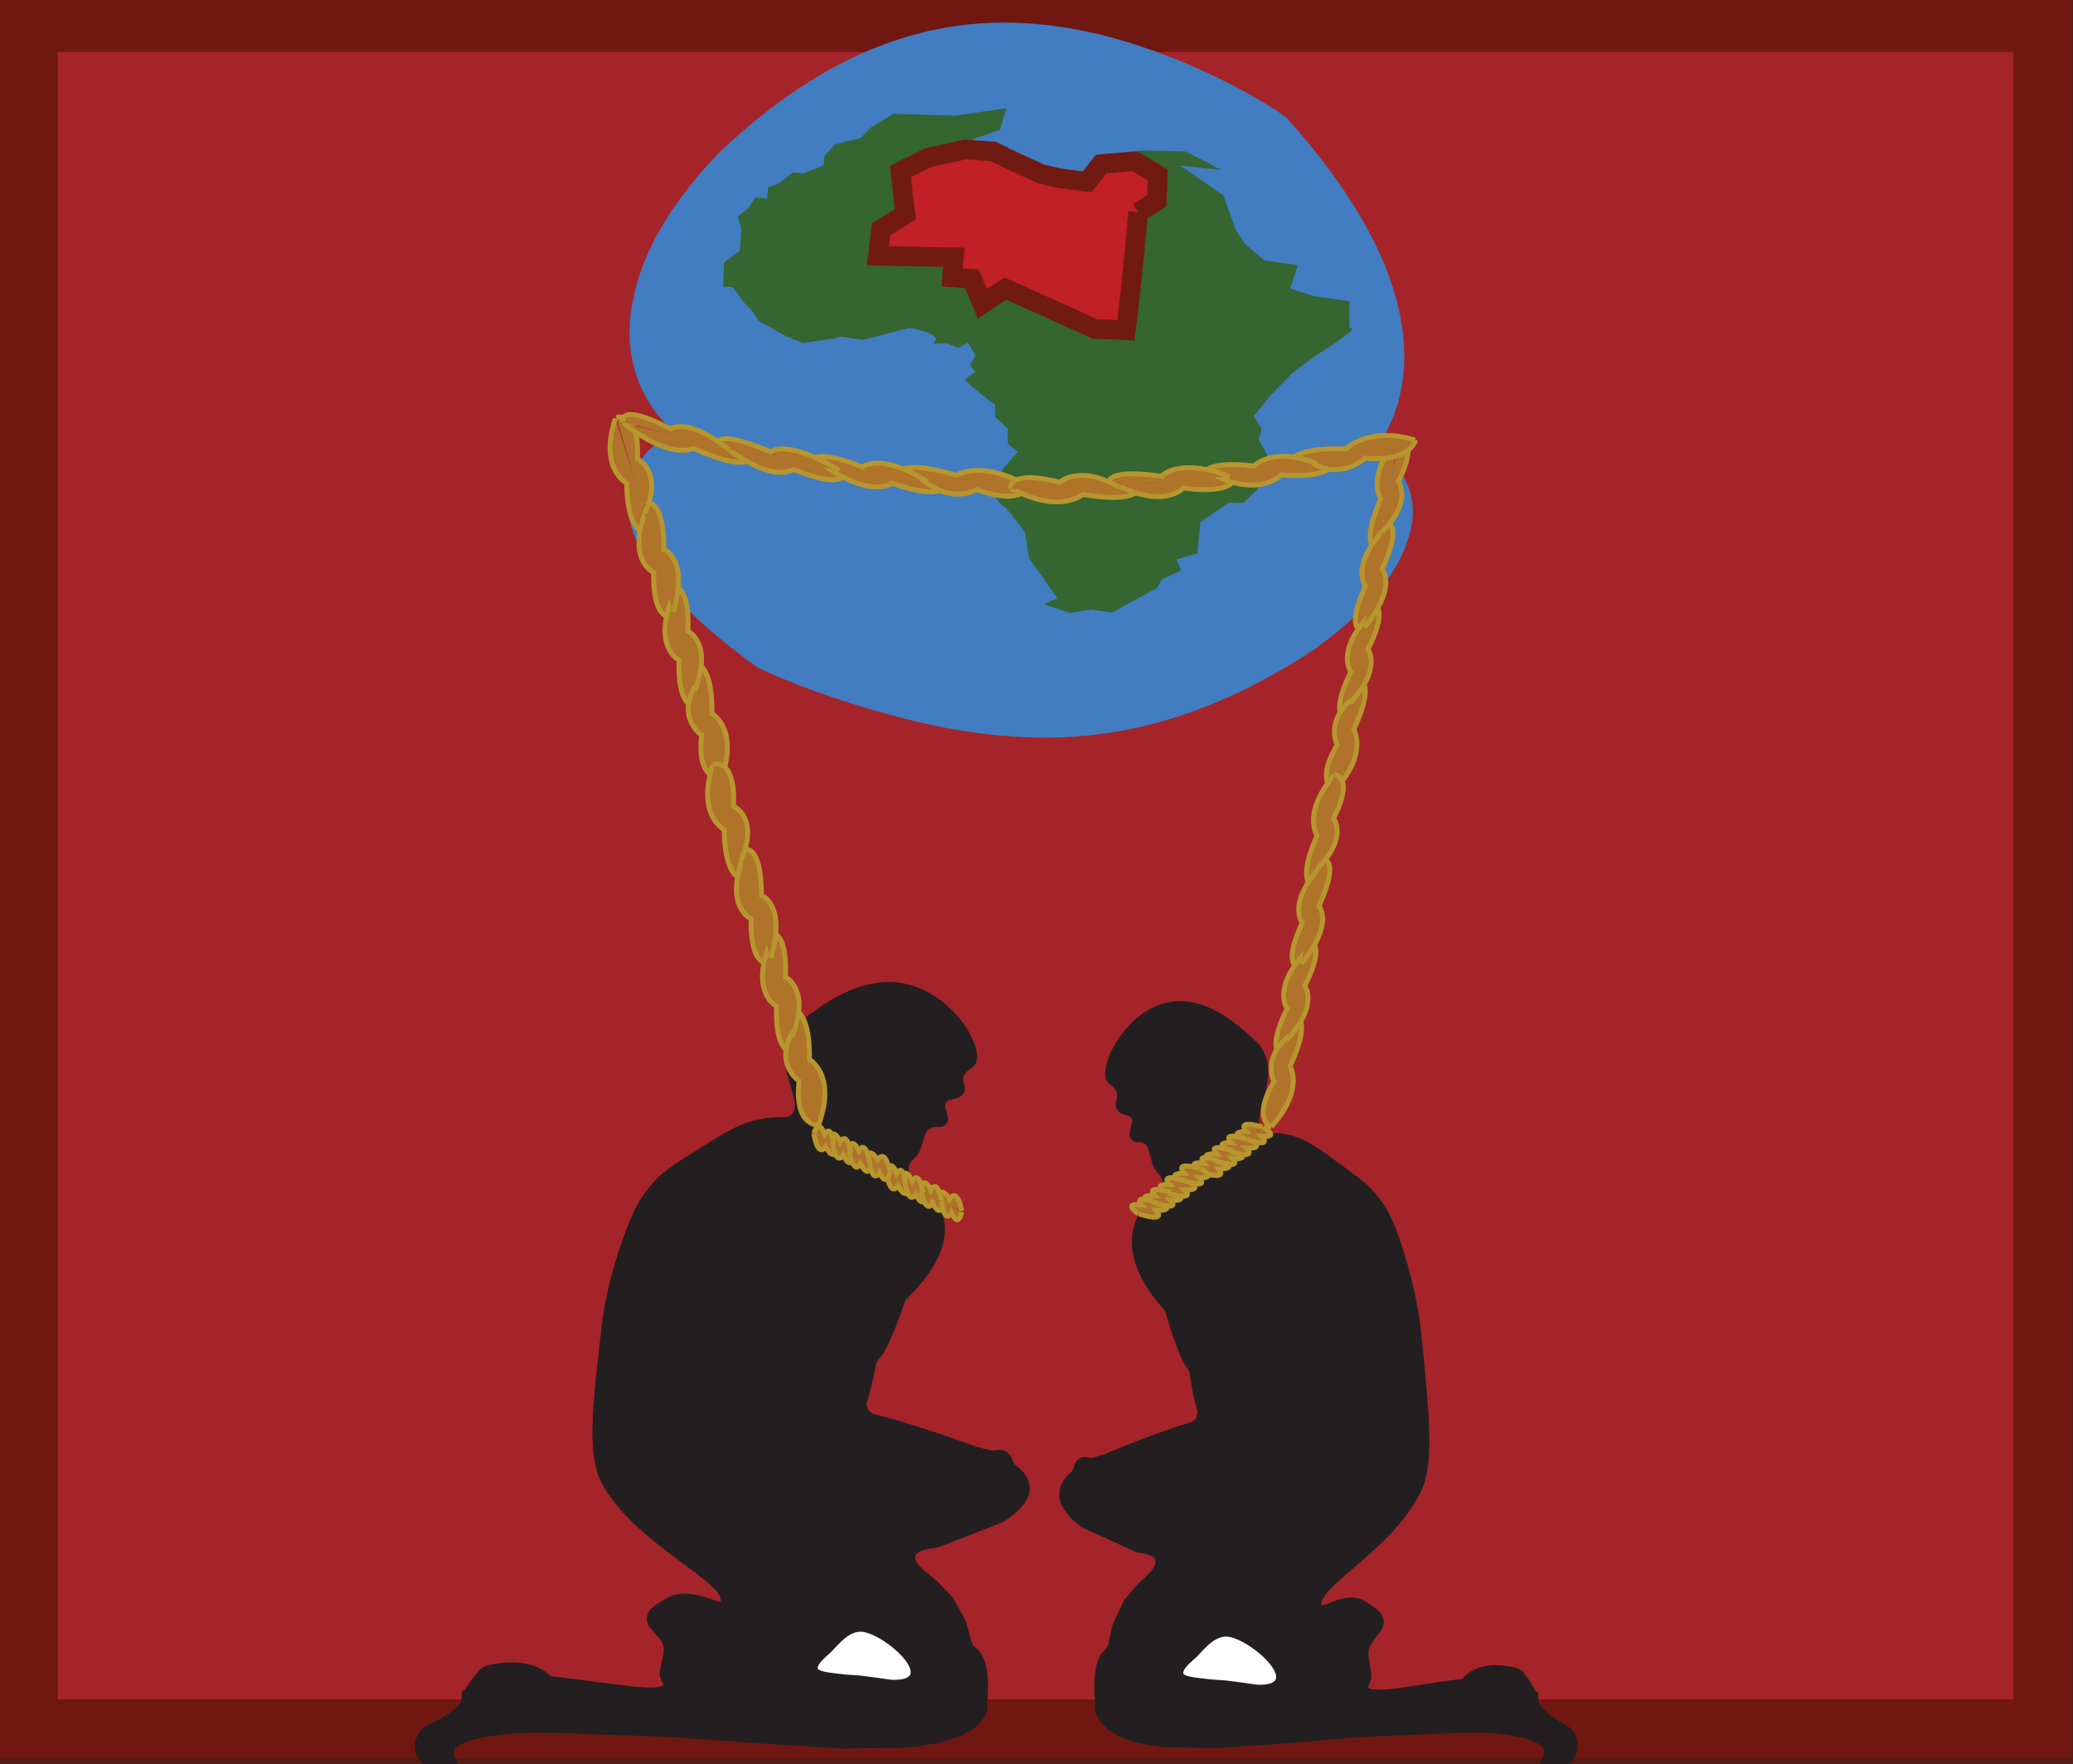<?xml version="1.0" encoding="utf-8"?>
<!-- Generator: Adobe Illustrator 21.1.0, SVG Export Plug-In . SVG Version: 6.00 Build 0)  -->
<svg version="1.1" xmlns="http://www.w3.org/2000/svg" xmlns:xlink="http://www.w3.org/1999/xlink" x="0px" y="0px"
	 viewBox="0 0 423.1 360" style="enable-background:new 0 0 423.1 360;" xml:space="preserve">
<rect x="0" y="0" width="423.1" height="360" fill="#333333" stroke="none"/>
<style type="text/css">
	.st0{display:none;}
	.st1{display:inline;}
	.st2{fill:#FFFFFF;}
	.st3{fill:#AF732A;stroke:#B7962F;stroke-miterlimit:10;}
	.st4{opacity:0.77;fill:#C72026;stroke:#62140C;stroke-width:24;stroke-miterlimit:10;}
	.st5{fill:#231F20;stroke:#231F20;stroke-miterlimit:10;}
	.st6{fill:none;stroke:#231F20;stroke-miterlimit:10;}
	.st7{fill:#FFFFFF;stroke:#231F20;stroke-miterlimit:10;}
	.st8{fill:#417DC0;}
	.st9{fill:#356531;}
	.st10{fill:#C02026;stroke:#711A12;stroke-width:4;stroke-miterlimit:10;}
	.st11{fill:none;stroke:#2B3E99;stroke-miterlimit:10;}
</style>
<g id="Layer_1" class="st0">
	<g class="st1">
		<g>
			<path class="st2" d="M196.8,360.2c0-52.3,0-104.7,0-157c35.3,0,70.5,0,105.8,0c0,52.3,0,104.7,0,157
				C267.4,360.2,232.1,360.2,196.8,360.2z M252.6,325.6c0-0.2,0-0.3,0-0.5c0.8-0.6,1.7-1.1,2.5-1.8c2.9-2.4,6-4.6,8.6-7.2
				c2.3-2.3,4.1-5.1,6-7.9c0.7-1,1.2-2.3,1.4-3.6c0.4-3,0.6-6,0.8-9c0.2-2.7,0.2-5.4,0.3-8.1c0.1-5,0.2-10.1-0.8-15
				c-0.1-0.5-0.2-1-0.3-1.5c-0.5-1.4-1.1-2.8-1.5-4.2c-0.8-3.2-1.5-6.4-2.2-9.6c-0.4-1.8-0.7-3.5-1.1-5.3c-0.2-0.9-0.6-1.9-1-2.7
				c-1.5-2.7-3.2-5.3-5.7-7.4c-2.2-1.9-4.3-3.9-6.9-5.2c-3.9-1.9-7.7-4-11.5-5.9c-1.1-0.5-1.2-1.3-1.2-2.3c-0.2-3.1-0.3-6.2-0.5-9.3
				c-0.1-1.1-0.1-2.3-0.5-3.3c-0.6-1.5-1.6-2.8-3-3.8c-1.2-0.9-1.6-2.6-3.2-3.1c-0.1,0-0.1-0.3-0.2-0.4c-0.3-0.7-0.6-1.6-1.1-2.2
				c-1.5-1.8-2.8-3.1-5.7-1.9c-0.6,0.2-1.1,0.4-1.5,0.5c-0.5-0.5-0.8-1-1.2-1.1c-2.2-0.6-4,0.8-6,1.4c-0.1,0-0.2,0.3-0.3,0.4
				c-0.5,0.6-0.9,1.2-1.9,0.9c-0.6-0.1-1.4,0-1.4,1c-0.1,1.7-0.2,1.7-1.8,1.7c-0.4,0-0.9,0-1.3-0.1c-1-0.2-2-0.2-2,1.2
				c-0.4-0.1-0.8-0.2-1.4-0.3c0.3,0.9,0.6,1.5,0.8,2.2c0.1,0.5,0.1,1,0.1,1.6c0,0.3-0.2,0.5-0.2,0.8c-0.2,1.7-0.4,3.4-0.4,5.1
				c0,0.6,0.2,1.4,0.6,1.8c0.7,0.8,1.3,1.6,1.2,2.7c-0.1,1.3,0.6,2.3,1.8,2.8c0.3,0.1,0.7,0.2,0.9,0.4c0.2,0.3,0.5,0.7,0.5,1
				c0,0.9-0.2,1.7-0.3,2.6c-0.2,1.1,0.3,1.4,1.3,1.5c0.6,0.1,1.5,0.2,1.7,0.7c1,1.6,1.8,3.3,2.6,5c0.3,0.6,0.5,0.9,1.1,1
				c1.1,0.2,2.2,0.5,3.6,0.9c-0.9,1.2-1.6,2.2-2.4,3.2c-2.4,2.9-4.4,6.1-4.9,10c-0.1,1-0.4,2-0.5,3c-0.1,1-0.1,2,0.1,3
				c0.2,1,0.7,1.8,1.2,2.7c0.4,0.9,0.8,1.8,1.4,2.6c1.5,2.1,2.8,4.3,3.6,6.7c0.7,2,1.2,4.1,1.6,6.2c0.2,0.8,0.5,1.1,1.3,1.2
				c0.4,0.1,1,0.3,1.1,0.7c0.7,1.5,1.1,3,1.2,4.7c0.1,1.9,0.6,3.7,0.9,5.7c0,0-0.3,0.1-0.6,0.2c-5,1.2-10.1,2-14.8,4.5
				c-1.9,1-3.8,2.1-6.1,2.4c-1.1,0.1-2.1,0.9-3.2,1.2c-0.7,0.2-1.3,0.4-1.6,1.2c-0.3,0.7-0.8,1.3-1.2,2c-1,1.5-1.7,3.1-1,4.9
				c1,2.6,2.9,4.5,5.4,5.7c4.2,2,8.5,3.9,12.8,5.9c0.2,0.1,0.6,0.3,0.6,0.5c0.2,0.7-0.6,2.5-1.4,2.9c-1.5,0.8-2.1,2.4-3.1,3.5
				c-0.5,0.5-1,1-1.4,1.4c-0.2,0.2-0.4,0.4-0.5,0.6c-0.3,0.6-0.6,1.3-0.8,1.9c-0.5,1.2-1.2,2.3-1.5,3.5c-0.4,1.9-0.9,3.8-1.9,5.6
				c-0.4,0.6-0.7,1.4-0.8,2.1c-0.2,2.9-0.4,5.7-0.5,8.6c-0.1,1.9,1.1,3.4,2.5,4.6c2.1,1.7,4.5,2.6,7.1,2.9
				c7.5,0.9,14.9,0.7,22.4,0.3c7.4-0.4,14.9-1.4,22.3-1.9c6.7-0.4,13.3-0.6,20-0.8c1.7,0,3.5,0.4,5.3,0.7c3.3,0.6,6.6,1.9,10,1.9
				c0.9,0,1.3,0.5,1.8,1.2c0.6,0.9,1.3,1.8,2.1,2.5c0.9,0.8,2.8,0.4,3.2-0.7c0.4-1,0.5-2.2,0.4-3.3c-0.1-1.1-0.6-2.1-0.9-3.2
				c-1.4,0.1-2.2-1-3.1-2c-0.9-1-1.8-2.1-2.7-3.2c-0.4-0.5-0.9-0.8-1.3-1.3c-0.7-1-1.3-2.1-2-3.1c-1.1-1.7-2.3-3.2-4.7-2.6
				c-0.8,0.2-1.6,0-2.4,0.1c-0.4,0-0.9,0.2-1.3,0.4c-0.6,0.2-1.1,0.6-1.6,0.8c-2.7,1.2-5.5,1.4-8.4,1.6c-2.6,0.2-5.1,0.3-7.7,0.3
				c-2,0-4-0.1-6.1-0.1c0-2.7,1.1-4.8,1.8-6.9c0.2-0.8,0.8-1.5,1-2.2c0.4-1.2,0.9-2.5,0.9-3.7c0-1.2-0.4-2.1-1.8-2.4
				c-0.8-0.2-1.6-0.6-2.4-0.9c-0.7-0.2-1.4-0.5-2.1-0.6C255.8,326.1,254.2,325.9,252.6,325.6z"/>
			<path d="M252.6,325.6c1.6,0.2,3.2,0.5,4.8,0.8c0.7,0.1,1.4,0.4,2.1,0.6c0.8,0.3,1.6,0.7,2.4,0.9c1.4,0.3,1.8,1.2,1.8,2.4
				c0,1.2-0.5,2.5-0.9,3.7c-0.2,0.8-0.8,1.5-1,2.2c-0.7,2.2-1.8,4.2-1.8,6.9c2.1,0,4.1,0.1,6.1,0.1c2.6,0,5.2-0.1,7.7-0.3
				c2.9-0.2,5.7-0.4,8.4-1.6c0.6-0.2,1.1-0.6,1.6-0.8c0.4-0.2,0.9-0.3,1.3-0.4c0.8-0.1,1.6,0.1,2.4-0.1c2.4-0.5,3.6,0.9,4.7,2.6
				c0.7,1,1.3,2.1,2,3.1c0.3,0.5,0.9,0.9,1.3,1.3c0.9,1,1.8,2.1,2.7,3.2c0.9,1,1.7,2.1,3.1,2c0.3,1.1,0.8,2.2,0.9,3.2
				c0.1,1.1,0,2.3-0.4,3.3c-0.4,1.1-2.3,1.5-3.2,0.7c-0.8-0.7-1.5-1.6-2.1-2.5c-0.5-0.7-0.9-1.2-1.8-1.2c-3.4,0-6.7-1.3-10-1.9
				c-1.7-0.3-3.5-0.7-5.3-0.7c-6.7,0.2-13.4,0.4-20,0.8c-7.4,0.5-14.9,1.5-22.3,1.9c-7.5,0.4-14.9,0.6-22.4-0.3
				c-2.6-0.3-5.1-1.2-7.1-2.9c-1.4-1.1-2.5-2.6-2.5-4.6c0.1-2.9,0.2-5.7,0.5-8.6c0.1-0.7,0.4-1.5,0.8-2.1c1-1.7,1.5-3.6,1.9-5.6
				c0.3-1.2,1-2.3,1.5-3.5c0.3-0.6,0.5-1.3,0.8-1.9c0.1-0.2,0.3-0.4,0.5-0.6c0.5-0.5,1-1,1.4-1.4c1.1-1.1,1.6-2.7,3.1-3.5
				c0.7-0.4,1.6-2.1,1.4-2.9c-0.1-0.2-0.4-0.4-0.6-0.5c-4.3-2-8.5-3.8-12.8-5.9c-2.5-1.2-4.4-3-5.4-5.7c-0.7-1.8,0-3.4,1-4.9
				c0.5-0.6,1-1.3,1.2-2c0.3-0.8,0.8-1,1.6-1.2c1.1-0.3,2.1-1,3.2-1.2c2.3-0.3,4.2-1.4,6.1-2.4c4.7-2.4,9.8-3.3,14.8-4.5
				c0.3-0.1,0.5-0.1,0.6-0.2c-0.3-1.9-0.8-3.8-0.9-5.7c-0.1-1.7-0.5-3.2-1.2-4.7c-0.2-0.3-0.7-0.6-1.1-0.7c-0.8-0.1-1.1-0.4-1.3-1.2
				c-0.4-2.1-0.9-4.2-1.6-6.2c-0.9-2.4-2.1-4.6-3.6-6.7c-0.6-0.8-1-1.7-1.4-2.6c-0.4-0.9-0.9-1.8-1.2-2.7c-0.2-1-0.2-2-0.1-3
				c0.1-1,0.4-2,0.5-3c0.5-3.9,2.5-7.1,4.9-10c0.8-1,1.5-2,2.4-3.2c-1.4-0.3-2.5-0.6-3.6-0.9c-0.6-0.1-0.8-0.4-1.1-1
				c-0.8-1.7-1.6-3.4-2.6-5c-0.3-0.4-1.1-0.6-1.7-0.7c-0.9-0.1-1.5-0.4-1.3-1.5c0.2-0.8,0.3-1.7,0.3-2.6c0-0.3-0.2-0.7-0.5-1
				c-0.2-0.2-0.6-0.3-0.9-0.4c-1.2-0.5-1.9-1.5-1.8-2.8c0.1-1.1-0.5-1.9-1.2-2.7c-0.4-0.5-0.6-1.2-0.6-1.8c0.1-1.7,0.3-3.4,0.4-5.1
				c0-0.3,0.2-0.5,0.2-0.8c0-0.5,0-1.1-0.1-1.6c-0.2-0.7-0.5-1.3-0.8-2.2c0.6,0.1,0.9,0.2,1.4,0.3c0-1.5,0.9-1.4,2-1.2
				c0.4,0.1,0.9,0,1.3,0.1c1.6,0,1.8-0.1,1.8-1.7c0-1,0.9-1.2,1.4-1c1,0.2,1.4-0.3,1.9-0.9c0.1-0.1,0.2-0.4,0.3-0.4
				c2-0.6,3.8-2,6-1.4c0.4,0.1,0.7,0.7,1.2,1.1c0.4-0.1,1-0.3,1.5-0.5c2.8-1.2,4.2,0.2,5.7,1.9c0.5,0.6,0.7,1.4,1.1,2.2
				c0.1,0.1,0.1,0.4,0.2,0.4c1.6,0.5,2,2.2,3.2,3.1c1.4,1,2.4,2.3,3,3.8c0.4,1,0.4,2.2,0.5,3.3c0.2,3.1,0.4,6.2,0.5,9.3
				c0.1,0.9,0.1,1.8,1.2,2.3c3.9,1.9,7.7,3.9,11.5,5.9c2.6,1.3,4.7,3.3,6.9,5.2c2.4,2.1,4.1,4.6,5.7,7.4c0.5,0.8,0.8,1.8,1,2.7
				c0.4,1.7,0.7,3.5,1.1,5.3c0.7,3.2,1.4,6.4,2.2,9.6c0.4,1.4,1,2.8,1.5,4.2c0.2,0.5,0.2,1,0.3,1.5c1,5,0.9,10,0.8,15
				c-0.1,2.7-0.1,5.4-0.3,8.1c-0.2,3-0.4,6-0.8,9c-0.2,1.2-0.7,2.5-1.4,3.6c-1.9,2.7-3.7,5.5-6,7.9c-2.6,2.7-5.7,4.9-8.6,7.2
				c-0.8,0.6-1.7,1.2-2.5,1.8C252.6,325.3,252.6,325.5,252.6,325.6z M237.8,338.5c0.1,0.1,0.1,0.2,0.2,0.3c3.3,0.2,6.7,0.4,10.1,0.7
				c-0.1-0.8-0.1-1.2-0.3-1.6c-0.9-1.6-1.9-3.2-2.8-4.8c-0.3-0.6-0.7-0.8-1.3-0.5c-1.1,0.5-2.2,1.1-3.4,1.6
				c-1.6,0.8-1.7,0.8-1.4,2.5C239.1,337.6,239.1,338.3,237.8,338.5z"/>
			<path class="st2" d="M237.8,338.5c1.3-0.2,1.3-0.9,1.1-1.8c-0.3-1.7-0.2-1.7,1.4-2.5c1.1-0.6,2.2-1.1,3.4-1.6
				c0.6-0.3,1-0.1,1.3,0.5c0.9,1.6,1.9,3.2,2.8,4.8c0.2,0.3,0.1,0.8,0.3,1.6c-3.5-0.2-6.8-0.4-10.1-0.7
				C237.9,338.7,237.9,338.6,237.8,338.5z"/>
		</g>
	</g>
</g>
<g id="Layer_3">
	<path class="st3" d="M36.3,137.4"/>
	<rect x="-0.2" y="-1.4" class="st4" width="423.1" height="360.2"/>
</g>
<g id="Layer_2">
	<path class="st5" d="M279.1,343.3c-2.3,3.9,8,1.2,19.4-0.2c0.3,0,0.5-0.3,0.7-0.6c3-3,7.9-2.2,10-1.7c0.6,0.2,1.2,0.5,1.5,1
		c1.9,2.5,2.5,3.9,2.7,4.7c0.1,0.5,0.1,0.6,0.1,0.6s-0.1-3.1,0-0.2c0.1,2.3,4.4,4.8,6.1,5.7c0.5,0.3,0.9,0.7,1.2,1.1
		c1.3,2.5,0.5,4.3-0.2,5.3c-0.4,0.6-1.1,0.9-1.9,1c-3.5,0.3-4.1,0-3.7-0.5c1-1.3,0.8-3.2-0.6-4c-4.9-2.8-15.2-2.4-15.2-2.4
		l-20.2,0.8l-16.8,1.4l-13.4,0.9c-0.1,0-0.2,0-0.2,0l-9.9-0.1c-0.1,0-0.1,0-0.2,0c-16.1-1.3-14.5-8.6-14.5-8.6
		c-0.6-7.2,0.8-9.6,1.8-10.4c0.4-0.4,0.8-0.9,0.9-1.5l0.8-3.6c0-0.2,0.1-0.4,0.2-0.6l2-4.3c0.1-0.2,0.2-0.4,0.4-0.6l2.3-2.7
		c0.1-0.1,0.1-0.1,0.2-0.2l2.2-2.1c3.9-4.1-0.7-5-2.1-5.1c-0.3,0-0.6-0.1-0.8-0.2l-10.5-4.8c-0.2-0.1-0.4-0.2-0.5-0.3
		c-6.9-5.1-3.6-8.9-2.1-10.2c0.4-0.3,0.7-0.8,0.8-1.3c0.5-1.8,1.6-1.9,2.3-1.7c0.5,0.1,1,0.1,1.5,0l2.5-0.8c0.1,0,0.1,0,0.2-0.1
		c9.2-3.8,14.1-5.4,16.8-6.2c1.5-0.4,2.3-1.9,1.9-3.3c-0.8-2.6-1.3-5.8-1.5-7.3c-0.1-0.5-0.3-0.9-0.6-1.3c-1.5-1.8-3.7-9-4.3-11.1
		c-0.1-0.4-0.3-0.7-0.6-1c-10.6-12.1-5.6-19.7-1-23.4c1.3-1,1.3-2.9,0.1-4.1c0,0,0,0,0,0c-2.1-2-1.2-5.4-3.3-6.5
		c-1-0.5-1.8,0.1-2.3-0.6c-0.9-1.1,0.9-2.9,0-4.3c-0.7-1.1-2.3-0.6-2.9-1.8c-0.6-1,0.4-1.9,0-3.3c-0.4-1.3-1.5-1.7-2-2.3
		c-1.8-2.7,3.8-14.4,12.9-15.6c6.7-0.9,12.6,4.3,15.1,6.5c1.6,1.4,2.3,2.1,2.9,3.1c3.4,6.2-2.9,13.6,0,16.6c1.1,1.1,1.9,0.1,5.7,1
		c3.5,0.8,6,2.7,11.1,6.5c3.4,2.5,5.1,3.7,6.6,5.7c2.3,2.8,3.3,5.5,4.1,7.6c3.8,10.6,4.7,19.4,4.7,19.4c1.8,18.3,2.8,27.4,0,33
		c-5.9,12-21.7,19.4-20.2,23.6c0.4,1.3,5.3-3,9.1-0.7c1,0.6,1.9,1.3,2.6,1.9c1.1,0.9,1.2,2.5,0.3,3.6c-1.2,1.5-1.7,2.3-1.9,2.6
		c-0.1,0.1-0.1,0.2-0.2,0.4C278,338,280.1,341.4,279.1,343.3z"/>
	<path class="st6" d="M282,327.7"/>
	<path class="st7" d="M241.1,341.8c0.5,0.8,2.3,1,5.9,1.4c2.3,0.2,2.5,0.1,4.5,0.4c4,0.5,4.7,0.7,5.4,0.7c10,0.1-0.9-10.1-6.2-10.8
		c-3.4-0.4-6,3.7-7.3,4.7C242.5,339,240.5,340.7,241.1,341.8z"/>
	<path class="st5" d="M135.5,342.8c2.7,4-9.5,1.2-23-0.2c-0.4,0-0.6-0.4-0.9-0.6c-3.5-3.1-9.4-2.3-11.8-1.7
		c-0.7,0.2-1.4,0.5-1.8,1.1c-2.2,2.6-3,4-3.2,4.8c-0.2,0.5-0.1,0.7-0.1,0.7s0.1-3.2,0-0.2c-0.1,2.4-5.3,4.9-7.3,5.8
		c-0.6,0.3-1.1,0.7-1.4,1.2c-1.6,2.6-0.6,4.4,0.3,5.5c0.5,0.6,1.4,0.9,2.2,1c4.1,0.3,4.8,0,4.4-0.5c-1.2-1.4-1-3.2,0.7-4.1
		c5.8-2.8,18-2.5,18-2.5l24,0.8l19.9,1.4l16,1c0.1,0,0.2,0,0.3,0l11.8-0.1c0.1,0,0.2,0,0.2,0c19.1-1.3,17.2-8.8,17.2-8.8
		c0.7-7.4-1-9.9-2.1-10.7c-0.5-0.4-0.9-0.9-1.1-1.5l-1-3.7c0-0.2-0.1-0.4-0.2-0.6l-2.4-4.4c-0.1-0.2-0.3-0.4-0.5-0.6l-2.7-2.8
		c-0.1-0.1-0.2-0.1-0.2-0.2l-2.7-2.2c-4.6-4.3,0.8-5.1,2.5-5.3c0.3,0,0.7-0.1,1-0.2l12.5-4.9c0.2-0.1,0.4-0.2,0.6-0.3
		c8.1-5.2,4.3-9.1,2.5-10.4c-0.5-0.4-0.8-0.8-1-1.4c-0.6-1.9-1.9-1.9-2.7-1.8c-0.6,0.1-1.2,0.1-1.7,0l-3-0.8c-0.1,0-0.2,0-0.2-0.1
		c-10.9-3.9-16.8-5.6-19.9-6.3c-1.7-0.4-2.7-1.9-2.2-3.4c0.9-2.7,1.5-5.9,1.8-7.5c0.1-0.5,0.4-1,0.8-1.4c1.8-1.8,4.4-9.3,5.1-11.4
		c0.1-0.4,0.4-0.7,0.7-1c12.6-12.4,6.6-20.2,1.2-24c-1.5-1.1-1.5-3-0.1-4.2c0,0,0,0,0,0c2.5-2.1,1.4-5.6,3.9-6.6
		c1.2-0.5,2.1,0.1,2.8-0.6c1-1.1-1-3,0-4.4c0.8-1.2,2.7-0.6,3.5-1.8c0.7-1.1-0.5-1.9,0-3.4c0.5-1.4,1.8-1.7,2.3-2.4
		c2.2-2.8-4.5-14.8-15.3-16.1c-7.9-0.9-14.9,4.4-17.9,6.6c-1.9,1.4-2.8,2.1-3.5,3.2c-4,6.4,3.4,14,0,17.1c-1.3,1.1-2.3,0.1-6.7,1
		c-4.1,0.8-7.2,2.8-13.2,6.6c-4,2.5-6,3.8-7.9,5.8c-2.7,2.9-4,5.6-4.9,7.8c-4.5,10.9-5.6,19.9-5.6,19.9c-2.2,18.8-3.3,28.1,0,33.9
		c7,12.3,25.8,19.9,24,24.2c-0.5,1.3-6.2-3-10.8-0.7c-1.2,0.6-2.3,1.3-3.1,1.9c-1.3,1-1.4,2.6-0.4,3.7c1.4,1.6,2,2.3,2.2,2.6
		c0.1,0.1,0.2,0.2,0.2,0.4C136.9,337.4,134.3,340.9,135.5,342.8z"/>
	<path class="st7" d="M166.5,340.8c0.5,0.8,2.3,1,5.9,1.4c2.3,0.2,2.5,0.1,4.5,0.4c4,0.5,4.7,0.7,5.4,0.7c10,0.1-0.9-10.1-6.2-10.8
		c-3.4-0.4-6,3.7-7.3,4.7C167.9,338,165.9,339.7,166.5,340.8z"/>
	<g>
		<path class="st8" d="M146.3,31.6c29.5-28.3,55.5-29.8,77.6-24.7c21.6,5.2,39.3,17,39.1,17.6c28.9,32.3,25.8,54.1,19.1,65.1
			c-7.3,11.5-18.2,12.2-18.1,12.6c-33.6-3.9-67.1-5-100.7-3.1c-29.8-4.7-37.6-22.7-34-38.3C132.3,44.9,146.7,31.5,146.3,31.6z"/>
	</g>
	<g>
		<path class="st8" d="M268.6,132.3c-30.7,20.3-54.9,20.1-76.3,16.1c-20.7-4.2-38.5-12.2-38.4-12.7c-29.7-21.6-28.4-35.6-22.3-42.9
			c6.5-7.5,17.9-8.4,17.7-8.6c34.9,1.8,69.8,1.6,104.7-0.8c30.8,2.5,37.6,15.9,33.1,27.4C283.2,122.7,268.1,132.4,268.6,132.3z"/>
	</g>
	<g>
		<path class="st3" d="M285.3,89.5c-6.6,7.7-3.5,12.3-3.5,12.3c-4.7,10.7-0.2,10.6-0.2,10.6"/>
		<path class="st3" d="M282.1,108.5c-6.5,7.3-3.4,11.1-3.4,11.1c-4.6,9.8-0.1,9.3-0.1,9.3"/>
		<path class="st3" d="M279.4,125.7c-6.8,7.2-3.7,11.4-3.7,11.4c-4.9,10-0.4,9.7-0.4,9.7"/>
		<path class="st3" d="M276.5,142.3c-6.2,4.5-3.6,9.7-3.6,9.7c-4.6,7.9-0.5,9.3-0.5,9.3"/>
		<path class="st3" d="M272.5,161.2c6.8-7.6,3.8-12.3,3.8-12.3c5-10.7,0.5-10.6,0.5-10.6"/>
		<path class="st3" d="M275.5,143.5c6.7-7.1,3.7-11,3.7-11c4.9-9.7,0.4-9.4,0.4-9.4"/>
		<path class="st3" d="M278.5,128c6.8-8.3,3.6-11.8,3.6-11.8c4.8-10.6,0.3-9.6,0.3-9.6"/>
		<path class="st3" d="M282.1,108.5c6.3-6.2,3.3-10.2,3.3-10.2c4.4-8.8,0.1-8.9,0.1-8.9"/>
		<path class="st3" d="M272.3,158.2c-6.6,7.7-3.5,12.3-3.5,12.3c-4.7,10.7-0.2,10.6-0.2,10.6"/>
		<path class="st3" d="M269.2,177.2c-6.5,7.3-3.4,11.1-3.4,11.1c-4.6,9.8-0.1,9.3-0.1,9.3"/>
		<path class="st3" d="M266.4,194.4c-6.8,7.2-3.7,11.4-3.7,11.4c-4.9,10-0.4,9.7-0.4,9.7"/>
		<path class="st3" d="M263.6,211c-6.2,4.5-3.6,9.7-3.6,9.7c-4.6,7.9-0.5,9.3-0.5,9.3"/>
		<path class="st3" d="M259.5,229.9c6.8-7.6,3.8-12.3,3.8-12.3c5-10.7,0.5-10.6,0.5-10.6"/>
		<path class="st3" d="M262.6,212.2c6.7-7.1,3.7-11,3.7-11c4.9-9.7,0.4-9.4,0.4-9.4"/>
		<path class="st3" d="M265.6,196.7c6.8-8.3,3.6-11.8,3.6-11.8c4.8-10.6,0.3-9.6,0.3-9.6"/>
		<path class="st3" d="M268.9,177.2c6.3-6.2,3.3-10.2,3.3-10.2c4.4-8.8,0.1-8.9,0.1-8.9"/>
	</g>
	<g>
		<path class="st3" d="M125.6,85.4c-3.4,10.3,2.3,13.2,2.3,13.2c0.2,12.2,5.1,10.1,5.1,10.1"/>
		<path class="st3" d="M131.6,104.8c-3.5,9.8,1.8,12,1.8,12c-0.2,11.3,4.5,8.9,4.5,8.9"/>
		<path class="st3" d="M137.1,122.3c-3.8,9.9,1.5,12.4,1.5,12.4c-0.4,11.6,4.4,9.3,4.4,9.3"/>
		<path class="st3" d="M142.3,139.3c-4.6,7.1,0.9,10.7,0.9,10.7c-1.1,9.5,4.1,9,4.1,9"/>
		<path class="st3" d="M147.2,158.9c3.7-10.2-1.9-13.3-1.9-13.3c0.2-12.3-4.8-10.3-4.8-10.3"/>
		<path class="st3" d="M141.8,140.9c3.8-9.8-1.4-12.1-1.4-12.1c0.5-11.4-4.2-9-4.2-9"/>
		<path class="st3" d="M137.4,124.9c3.3-10.9-1.9-12.8-1.9-12.8c0-12.2-4.5-9.1-4.5-9.1"/>
		<path class="st3" d="M131.6,104.8c3.9-8.7-1.5-11.1-1.5-11.1c0.5-10.3-4.3-8.5-4.3-8.5"/>
		<path class="st3" d="M145.5,156.1c-3.4,10.3,2.3,13.2,2.3,13.2c0.2,12.2,5.1,10.1,5.1,10.1"/>
		<path class="st3" d="M151.5,175.5c-3.5,9.8,1.8,12,1.8,12c-0.2,11.3,4.5,8.9,4.5,8.9"/>
		<path class="st3" d="M157,192.9c-3.8,9.9,1.5,12.4,1.5,12.4c-0.4,11.6,4.4,9.3,4.4,9.3"/>
		<path class="st3" d="M162.2,209.9c-4.6,7.1,0.9,10.7,0.9,10.7c-1.1,9.5,4.1,9,4.1,9"/>
		<path class="st3" d="M167.1,229.5c3.7-10.2-1.9-13.3-1.9-13.3c0.2-12.3-4.8-10.3-4.8-10.3"/>
		<path class="st3" d="M161.7,211.5c3.8-9.8-1.4-12.1-1.4-12.1c0.5-11.4-4.2-9-4.2-9"/>
		<path class="st3" d="M157.3,195.5c3.3-10.9-1.9-12.8-1.9-12.8c0-12.2-4.5-9.1-4.5-9.1"/>
		<path class="st3" d="M151.2,175.6c3.9-8.7-1.5-11.1-1.5-11.1c0.5-10.3-4.3-8.5-4.3-8.5"/>
	</g>
	<g>
		<path class="st3" d="M196.3,247.1c-1-5.1-2.5-2.4-2.5-2.4c-2-3.4-2.5,0.3-2.5,0.3"/>
		<path class="st3" d="M192.2,245.2c-0.9-5-2.2-2.4-2.2-2.4c-1.7-3.4-2.2,0.2-2.2,0.2"/>
		<path class="st3" d="M188.4,243.6c-0.8-5.2-2.2-2.6-2.2-2.6c-1.7-3.6-2.3,0-2.3,0"/>
		<path class="st3" d="M184.8,241.9c-0.3-4.9-1.8-2.5-1.8-2.5c-1.3-3.4-2.2-0.1-2.2-0.1"/>
		<path class="st3" d="M180.9,239.3c0.9,5.3,2.4,2.7,2.4,2.7c1.9,3.6,2.5,0,2.5,0"/>
		<path class="st3" d="M184.7,241.1c0.8,5.2,2.2,2.6,2.2,2.6c1.7,3.6,2.2,0,2.2,0"/>
		<path class="st3" d="M188,243c1.1,5.2,2.3,2.5,2.3,2.5c1.9,3.5,2.3-0.1,2.3-0.1"/>
		<path class="st3" d="M192.2,245.2c0.6,4.9,2,2.3,2,2.3c1.5,3.3,2.1-0.2,2.1-0.2"/>
		<path class="st3" d="M181.6,239.1c-1-5.1-2.5-2.4-2.5-2.4c-2-3.4-2.5,0.3-2.5,0.3"/>
		<path class="st3" d="M177.5,237.2c-0.9-5-2.2-2.4-2.2-2.4c-1.7-3.4-2.2,0.2-2.2,0.2"/>
		<path class="st3" d="M173.7,235.6c-0.8-5.2-2.2-2.6-2.2-2.6c-1.7-3.6-2.3,0-2.3,0"/>
		<path class="st3" d="M170.1,233.9c-0.3-4.9-1.8-2.5-1.8-2.5c-1.3-3.4-2.2-0.1-2.2-0.1"/>
		<path class="st3" d="M166.1,231.3c0.9,5.3,2.4,2.7,2.4,2.7c1.9,3.6,2.5,0,2.5,0"/>
		<path class="st3" d="M169.9,233.1c0.8,5.2,2.2,2.6,2.2,2.6c1.7,3.6,2.2,0,2.2,0"/>
		<path class="st3" d="M173.3,235c1.1,5.2,2.3,2.5,2.3,2.5c1.9,3.5,2.3-0.1,2.3-0.1"/>
		<path class="st3" d="M177.5,237c0.6,4.9,2,2.3,2,2.3c1.5,3.3,2.1-0.2,2.1-0.2"/>
	</g>
	<g>
		<path class="st3" d="M257.7,230c-5.8-1.7-3.3,0.9-3.3,0.9c-4.2,0-0.4,2.3-0.4,2.3"/>
		<path class="st3" d="M254.5,232.5c-5.7-1.8-3.2,0.7-3.2,0.7c-4.1-0.2-0.3,2-0.3,2"/>
		<path class="st3" d="M251.8,234.9c-5.9-1.9-3.5,0.6-3.5,0.6c-4.4-0.3-0.6,1.9-0.6,1.9"/>
		<path class="st3" d="M249,237.1c-5.4-2.2-3.3,0.3-3.3,0.3c-4.1-0.6-0.7,1.8-0.7,1.8"/>
		<path class="st3" d="M245.1,239.2c6,1.9,3.6-0.7,3.6-0.7c4.5,0.2,0.7-2.1,0.7-2.1"/>
		<path class="st3" d="M248.1,236.9c5.9,1.9,3.4-0.5,3.4-0.5c4.4,0.4,0.6-1.9,0.6-1.9"/>
		<path class="st3" d="M251,235c6,1.7,3.4-0.7,3.4-0.7c4.4,0.2,0.5-2,0.5-2"/>
		<path class="st3" d="M254.5,232.5c5.5,1.9,3-0.6,3-0.6c4,0.3,0.3-1.9,0.3-1.9"/>
		<path class="st3" d="M245,238.5c-5.8-1.7-3.3,0.9-3.3,0.9c-4.2,0-0.4,2.3-0.4,2.3"/>
		<path class="st3" d="M241.9,241c-5.7-1.8-3.2,0.7-3.2,0.7c-4.1-0.2-0.3,2-0.3,2"/>
		<path class="st3" d="M239.2,243.4c-5.9-1.9-3.5,0.6-3.5,0.6c-4.4-0.3-0.6,1.9-0.6,1.9"/>
		<path class="st3" d="M236.3,245.6c-5.4-2.2-3.3,0.3-3.3,0.3c-4.1-0.6-0.7,1.8-0.7,1.8"/>
		<path class="st3" d="M232.4,247.7c6,1.9,3.6-0.7,3.6-0.7c4.5,0.2,0.7-2.1,0.7-2.1"/>
		<path class="st3" d="M235.5,245.4c5.9,1.9,3.4-0.5,3.4-0.5c4.4,0.4,0.6-1.9,0.6-1.9"/>
		<path class="st3" d="M238.4,243.5c6,1.7,3.4-0.7,3.4-0.7c4.4,0.2,0.5-2,0.5-2"/>
		<path class="st3" d="M241.7,240.9c5.5,1.9,3-0.6,3-0.6c4,0.3,0.3-1.9,0.3-1.9"/>
	</g>
	<g>
		<g>
			<path class="st9" d="M177.9,25.9c-0.8,0.8-1.5,1.5-2.3,2.3c-1.7,0.4-3.4,0.8-5.2,1.3c-0.7,0.8-1.4,1.5-2.1,2.3
				c-0.1,0.6-0.1,1.3-0.2,1.9c-1.3,0.6-2.7,1.1-4,1.7c-0.8-0.1-1.6-0.1-2.3-0.2c-0.9,0.7-1.9,1.5-2.8,2.2c-0.7,0.3-1.5,0.5-2.2,0.8
				c-0.1,0.8-0.1,1.5-0.2,2.3c-0.8-0.1-1.6-0.1-2.4-0.2c-0.5,0.7-1,1.5-1.5,2.2c-0.7,0.6-1.4,1.1-2.1,1.7c0.2,0.9,0.5,1.7,0.7,2.5
				c-0.1,1.5-0.2,3-0.3,4.5c-1.1,0.8-2.1,1.6-3.2,2.3c0,0.8-0.1,1.6-0.1,2.3c0,0.9-0.1,1.8-0.1,2.7c0.7,0,1.3,0,2,0.1
				c0.8,1.1,1.6,2.2,2.3,3.2c0.5,0.5,1,1,1.5,1.5c0.5,0.7,1,1.5,1.5,2.2c1.9,1.1,3.8,2.1,5.7,3.2c1.1,0.4,2.2,0.9,3.3,1.3
				c1.9-0.3,3.8-0.5,5.7-0.8c0.7-0.2,1.3-0.3,2-0.5c1.5,0.2,2.9,0.4,4.4,0.7c3.2-0.8,6.4-1.7,9.7-2.5c7.9,1.6,4.6,3.2,4.6,3.2
				c1,0,2,0,3.1,0c0.7,0.3,1.5,0.6,2.2,0.9c0.7-0.4,1.3-0.7,2-1.1c0.5,0.9,1,1.8,1.5,2.7c-0.4,0.6-0.7,1.2-1.1,1.9
				c0.4,0.5,0.7,1,1.1,1.4c-0.7,0.5-1.5,1-2.2,1.6c0.7,0.7,1.5,1.4,2.2,2c1.3,1,2.6,2.1,4,3.1c0,0.8,0,1.7,0,2.5
				c0.9,0.8,1.8,1.6,2.6,2.4c0,1,0,2,0,3c0.7,0.6,1.3,1.2,2,1.7c-0.9,1.1-1.9,2.2-2.8,3.3c-4.4,5.8,0.3,8,0.3,8
				c1.4,1.7,2.7,3.4,4,5.1c0.3,1.8,0.6,3.6,0.8,5.3c2,2.7,3.9,5.4,5.8,8.2c-0.9,0.4-1.9,0.8-2.8,1.2c1.8,0.6,3.7,1.2,5.5,1.8
				c1.4-0.3,2.8-0.5,4.2-0.7c1.4,0.2,2.9,0.4,4.3,0.6c3-1.7,6-3.3,9-4.9c0.4-0.6,0.8-1.2,1.2-1.9c1.3-0.6,2.6-1.2,3.9-1.8
				c-0.3-0.7-0.7-1.5-1-2.2c1.4-0.4,2.8-0.9,4.3-1.3c0.2-2.1,0.4-4.3,0.6-6.4c1.9-1.3,3.9-2.6,5.8-3.9c1,0,2,0,3,0
				c0.9-0.9,1.9-1.8,2.8-2.7c0.1-1.7,0.3-3.4,0.4-5.1c0.6-0.6,1.1-1.3,1.7-1.9c-0.6-1-1.2-2.1-1.8-3.1c0.2-0.8,0.4-1.6,0.6-2.3
				c-0.5-0.9-1.1-1.7-1.6-2.6c1.2-1.4,2.3-2.9,3.5-4.3c1.6-1.6,3.1-3.2,4.7-4.8c1.5-1.1,2.9-2.1,4.4-3.2c10.4-6.6,6.9-5.6,6.9-5.6
				c0-1.8,0-3.7,0-5.5c-2.4-0.4-4.9-0.7-7.3-1.1c-1.6-0.5-3.2-1-4.8-1.5c0.5-1.6,1.1-3.2,1.6-4.8c-2.3-0.3-4.6-0.6-6.9-1
				c-1.3-1.1-2.7-2.3-4-3.4c-0.6-0.9-1.2-1.9-1.8-2.8c-0.8-2.3-1.7-4.7-2.5-7c-2.9-2-5.9-4.1-8.8-6.1c2.8,0.3,5.6,0.6,8.4,0.9
				c-2.5-1.3-4.9-2.6-7.4-3.8c-3-0.1-6.1-0.1-9.1-0.2c-2.8,0.9-5.6,1.8-8.5,2.7c-0.8,1.3-1.7,2.5-2.5,3.8
				c-7.7-2.1-15.2-4.3-22.6-6.7c-1.4-0.4-1.4-1.9,0-2.3c1.6-0.5,3.2-1.1,4.9-1.7c0.4-1.5,0.9-3,1.3-4.4c-3.5,0.5-7,1-10.5,1.5
				c-4.2-0.1-8.3-0.2-12.5-0.4C180.9,24.1,179.4,25,177.9,25.9z"/>
			<path class="st10" d="M232.3,43.3c-0.7,8.1-1.5,16.1-2.5,24.1c-2.1-0.1-4.3-0.2-6.4-0.3c-6.1-2.8-12.2-5.5-18.2-8.2
				c-1.6,1-3.2,2.1-4.7,3.1c-0.7-1.7-1.4-3.4-2.1-5.1c-1.4-0.1-2.8-0.2-4.1-0.3c0.1-1.4,0.3-2.8,0.4-4.1c-5.2-0.1-10.3-0.2-15.5-0.3
				c0.2-1.8,0.4-3.6,0.6-5.4c1.7-1,3.4-2.1,5-3.1c-0.4-2.9-0.7-5.8-1-8.7c1.9-1,3.9-1.9,5.8-2.9c2.5-0.5,4.9-1,7.3-1.6
				c1.9,0.1,3.9,0.3,5.8,0.4c3.2,1.6,6.5,3.1,9.8,4.6c1.3,0.3,2.6,0.6,3.9,0.9c1.8,0.2,3.7,0.5,5.5,0.7c0.9-1.2,1.9-2.4,2.8-3.6l0,0
				c2.3-0.2,4.6-0.4,6.9-0.6c1.6,0.9,3.2,1.9,4.7,2.8c0,1.8-0.1,3.5-0.2,5.3C234.9,41.8,233.6,42.6,232.3,43.3
				c1.3-0.8,2.6-1.6,3.9-2.4"/>
		</g>
	</g>
	<g>
		<path class="st11" d="M281.9,64.9"/>
	</g>
	<path class="st11" d="M113.5,82.1"/>
</g>
<g id="Layer_4">
	<g>
		<g>
			<path class="st3" d="M127.2,86.3c10,7.9,14.3,5.1,14.3,5.2c12.9,5.7,11.7,1,11.7,1.1"/>
			<path class="st3" d="M148.8,91.8c9.6,7,13.1,3.9,13.1,4c11.9,4.7,10.4,0.1,10.4,0.2"/>
			<path class="st3" d="M168.5,95.2c9.6,6.6,13.5,3.4,13.5,3.4c12.2,4.2,11-0.4,11-0.3"/>
			<path class="st3" d="M187.7,97.4c6.4,5.8,11.6,2.5,11.6,2.5c9.8,3.5,10.5-0.8,10.5-0.8"/>
			<path class="st3" d="M209.8,99.1c-9.9-5.4-14.6-2.1-14.6-2.1c-13-3.8-12.1,0.3-12.1,0.4"/>
			<path class="st3" d="M189.3,98.3c-9.4-6-13.2-3.1-13.2-3c-11.9-4.6-10.5-0.4-10.5-0.3"/>
			<path class="st3" d="M171.3,96c-10.8-6.6-14-3.8-14-3.8c-12.9-5.4-10.6-1-10.6-0.9"/>
			<path class="st3" d="M148.8,91.8c-8.3-6.8-12-4.3-12-4.3c-10.7-5.6-9.7-1.4-9.7-1.4"/>
			<path class="st3" d="M206.4,99.7c10,5.3,14.5,1.2,14.6,1.2c12.9,2.2,12-2.3,12-2.3"/>
			<path class="st3" d="M228.4,99.2c9.4,4.6,13.1,0.4,13.1,0.4c11.8,1.5,10.5-2.8,10.5-2.7"/>
			<path class="st3" d="M248.2,97.2c9.2,4.2,13.3-0.3,13.3-0.3c11.9,1,10.9-3.4,10.9-3.4"/>
			<path class="st3" d="M267.3,94.1c6,4.2,11.3-0.5,11.3-0.6c9.3,0.9,10.3-3.7,10.3-3.7"/>
			<path class="st3" d="M288.8,89.8c-9.3-2.9-14.1,1.8-14.1,1.8c-12.6-0.4-11.9,3.7-11.9,3.7"/>
			<path class="st3" d="M268.8,94.6c-9-3.6-12.9,0.5-12.9,0.5c-11.7-1.4-10.6,2.6-10.6,2.6"/>
			<path class="st3" d="M251,97.2c-10.4-3.9-13.9-0.1-13.9,0c-12.8-1.9-10.8,2-10.8,2.1"/>
			<path class="st3" d="M228.4,99.4c-8.1-4.7-12.1-1-12.1-1c-10.8-2.7-10.1,1.3-10.1,1.4"/>
		</g>
	</g>
</g>
</svg>
